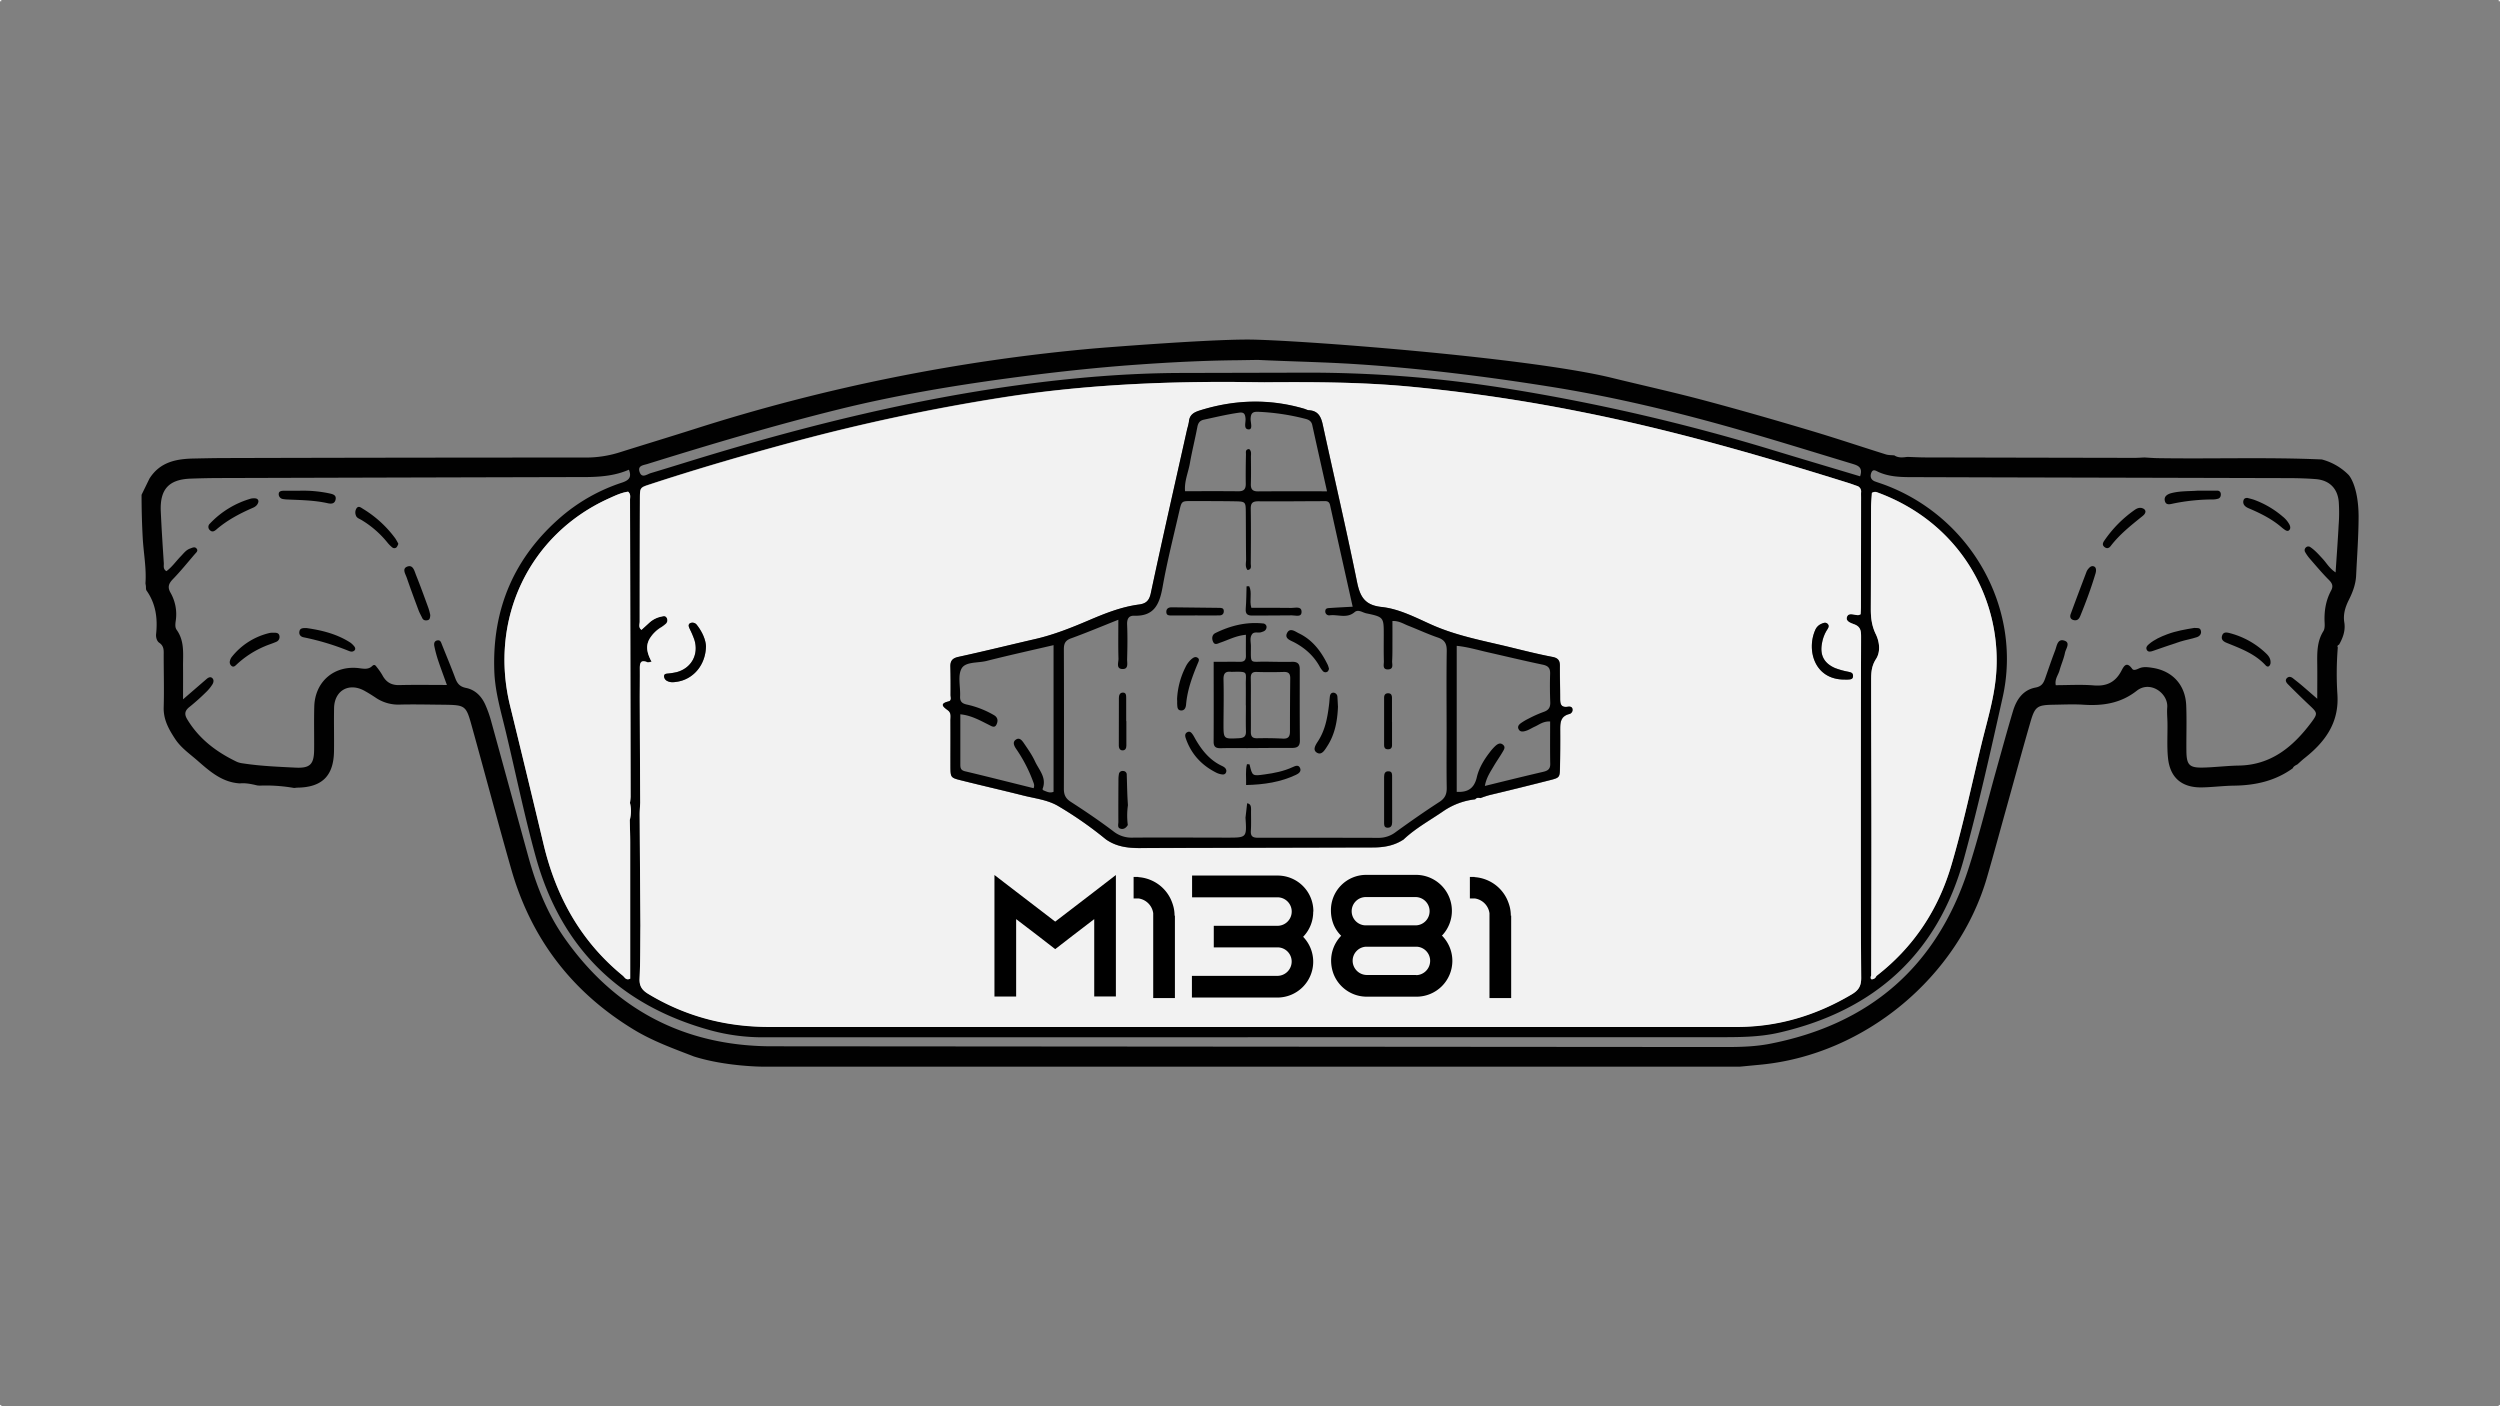 <svg xmlns="http://www.w3.org/2000/svg" viewBox="0 0 1920 1080"><rect x="0" y="0" width="1920" height="1080" fill="#808080" stroke="none"/><defs><style>.cls-1{fill:#010101;}.cls-2{fill:#f2f2f2;}</style></defs><g id="Capa_2" data-name="Capa 2"><g id="Capa_1-2" data-name="Capa 1"><path class="cls-1" d="M1803.75,364.76a45.08,45.08,0,0,0-20.6-11.9c-42-1.83-83.93-.34-125.89-1-3.45-.05-6.9-.34-10.34-.52-2.51.1-5,.3-7.52.3q-80.22-.14-160.42-.33c-4.71,0-9.42-.27-14.13-.41-3.42.43-6.85.93-10-1.17-2.17-.23-4.44-.1-6.48-.74-18.8-5.89-37.48-12.17-56.35-17.82-27.46-8.22-55-16.14-82.69-23.54-23.84-6.37-47.93-11.68-71.88-17.55-65.46-15.86-244.6-29.3-279.24-29.3s-116.6,6.71-116.6,6.71a1422.44,1422.44,0,0,0-308,61.91c-19.2,6.11-38.49,11.94-57.71,18a85.79,85.79,0,0,1-26,4q-138.3,0-276.59.38c-8.21,0-16.42.2-24.63.37-13.34.27-25.83,2.63-33.9,15.43L108.72,380c0,11.05.29,22.06.89,33.1.64,11.64,2.93,23.19,2.1,34.91.1.63.2,1.27.31,1.9.16,1.24-.09,2.76.54,3.66,7.15,10.1,8.61,21.47,7.33,33.33-.31,2.9.8,5.66,2.35,6.7,4,2.66,3.47,6.25,3.48,9.9,0,13.22.38,26.44,0,39.65-.3,9.47,3.9,16.93,8.79,24.37,4.52,6.87,11.17,11.39,17.22,16.68,9.57,8.38,19,16.67,32.5,17.45,4.56-.45,9,.53,13.35,1.57l1.79.15a123.84,123.84,0,0,1,26.5,1.8c.93-.09,1.87-.24,2.81-.26,18.75-.33,27.57-9.11,27.83-28,.15-11-.15-22.07.06-33.1.25-13.63,11.59-19.91,23.53-13.18q4.11,2.31,8.05,4.94a30.88,30.88,0,0,0,18.62,5.56c11-.3,22.06,0,33.1.09,17.76.24,18,.24,22.65,17.13,10.12,36.36,19.74,72.86,30.11,109.15q22.81,79.83,93.93,123.13c14.61,8.9,30.53,14.64,46.34,20.74,24.54,7.8,53.2,7.84,53.2,7.84h750l16-1.53c80.44-7.7,151.89-67.79,173.94-143.93,5.16-17.83,10-35.76,15-53.64,6.08-21.82,12-43.69,18.29-65.44,3.55-12.24,5.23-13.22,18.06-13.44,7.57-.12,15.18-.5,22.72,0,14.92,1,28.64-1.09,40.92-10.73,10.37-8.15,24.25,2,23.41,12.79-.32,4.07.14,8.2.18,12.3.11,8.83-.48,17.72.4,26.47,1.54,15.25,10.62,22.93,26,22.67,8.19-.14,16.37-1.24,24.57-1.34,16.38-.2,31.73-3.55,45.24-13.34.68-1.62,2.2-2.25,3.59-3,1.85-1.65,3.62-3.34,5.59-4.89,15.57-12.3,26.39-26.93,25.15-48.32a248.87,248.87,0,0,1,.27-36.63c-.67-1.17.07-1.71,1-2.17,3-5.3,5-10.86,4-17s.69-11.74,3.45-17.25c2.94-5.84,5.29-12,5.62-18.64.73-15.12,1.86-30.25,1.91-45.38C1811.28,372.57,1803.75,364.76,1803.75,364.76ZM1429.3,381.83q0,42.14-.11,84.27c0,1.88-.16,3.77-.24,5.59a5.9,5.9,0,0,1-1.87.7c-3,0-7.27-2.25-8.56,1.24-1.36,3.7,3.26,4.89,5.9,5.95,5,2,4.89,5.77,4.88,10q-.18,62-.18,124c0,45.76-.07,91.53.3,137.28,0,6.31-2.05,9.55-7.27,12.65-27.18,16.11-56.4,25-88,25H590.8c-33.2,0-64.18-8-92.74-25.24-4.77-2.88-7.14-5.91-6.86-11.84.63-13.53.48-27.1.65-40.66q-.3-42.48-.57-85c0-3.13.26-6.26.4-9.39q-.18-39.29-.34-78.56c0-8.2.13-16.41.05-24.61,0-4.16.7-6.87,5.77-4.77.71.29,1.74-.17,3.29-.37-3.16-5.95-5.14-11.78-1.3-18a26,26,0,0,1,7.94-8,26.21,26.21,0,0,0,4.5-3.33,3.73,3.73,0,0,0,.47-4.42c-1-1.81-2.58-1.29-4.12-.95a19.45,19.45,0,0,0-9.18,4.62c-2,1.87-4.07,3.72-6.11,5.58-2.51-1.94-1.35-4.31-1.35-6.3q0-47.34.15-94.68c0-8.46.16-8.27,8.07-10.87,36.49-12,73.35-22.65,110.42-32.65a1534.83,1534.83,0,0,1,158.84-33.78C828.19,296,887.94,293,948,293.33l23,.26c36.62-.3,73.25-.18,109.75,3.13a1279.38,1279.38,0,0,1,132.78,19.43c69.91,13.81,138.23,33.53,206.16,54.77,2.1.66,4.16,1.45,6.24,2.17a4.48,4.48,0,0,1,3.41,5C1429.23,379.3,1429.3,380.57,1429.3,381.83Zm-932-25.52c48.38-15.05,96.92-29.52,146.1-41.74,43.15-10.71,86.9-18.12,130.93-24.06,32.82-4.43,65.7-8.09,98.72-10.44,25.8-1.84,51.63-3.17,77.5-3.41l15.39-.25c25.52,1.23,51.09,1.64,76.58,3.32,49.11,3.22,97.92,9.3,146.52,17,51.08,8.06,101.26,20.23,150.9,34.59,27.5,7.95,54.84,16.48,82.24,24.75,4.37,1.32,8.85,2.55,6.38,9.74-22.93-6.88-45.53-13.58-68.09-20.45A1533.5,1533.5,0,0,0,1161.1,299a961.92,961.92,0,0,0-159.18-12.8l-94.49.23c-42.32.1-84.35,3.73-126.27,9.49-79.09,10.87-156.34,29.75-232.71,52.58-16.26,4.86-32.44,10-48.71,14.87-2.8.83-6.75,4.24-8.5-.8S494,357.34,497.34,356.31Zm-13,255.62a41.26,41.26,0,0,1-.49,4.68,27.09,27.09,0,0,1-.14,13.18c.11,5.66.31,11.32.32,17q0,52.51,0,104.85c-3.25,1.56-4.25-1.14-5.72-2.34C446,722.91,427,688.51,417.46,648.41Q404.76,595.16,391.74,542c-16.28-66.54,14.57-131.44,75.82-159.17,4.82-2.18,9.65-4.51,14.82-5.22,2.31,2,1.47,4.3,1.48,6.33Q484.15,497.93,484.3,611.93ZM1796.08,403.25c-.62,11.8-1.5,23.58-2.34,36.36-4.8-3.16-6.86-7.12-9.76-10.26s-5.88-6.61-9.58-9.11a2.65,2.65,0,0,0-3.45.18,2.82,2.82,0,0,0-.65,3.47,30.88,30.88,0,0,0,3.8,5.37c4.76,5.47,9.43,11.06,14.56,16.18,2.66,2.66,3.38,4.87,1.6,8.19-4.15,7.71-5.4,16-4.94,24.72.11,2.15.11,4.76-1,6.45-5,8-4.76,16.78-4.67,25.63.09,8.13,0,16.26,0,26.23-4.86-4.21-8.46-7.39-12.12-10.49-2.17-1.83-4.41-3.58-6.64-5.33-1.35-1.05-2.91-1.45-4.3-.27-2,1.75-.74,3.62.51,4.89q8,8.09,16.24,15.87c6.52,6.15,7,6.44,1.59,13.7-13.92,18.51-30.67,32.51-55.52,32.93-9.15.15-18.27,1.32-27.42,1.54-10.58.25-12.7-2-12.83-12.68-.13-11.68.32-23.37-.14-35-.62-15.82-10.54-26.58-26-28.93-3.41-.52-6.94-1.05-10.25.45-1.8.82-4.13,1.9-5.25.33-4.59-6.44-6.69-1.41-8.47,1.88-4.61,8.53-11.32,11.66-21,10.85s-19.48-.18-29.22-.18c-.92-4.76,1.94-7.81,2.9-11.35,1.24-4.55,3.26-8.92,4.18-13.52.6-3,4.27-7.55-.13-9.22-5.61-2.13-6.08,3.87-7.43,7.42-2.7,7.05-5.12,14.22-7.62,21.35-1.28,3.66-2.66,6.25-7.45,7.15-9.69,1.81-14.69,9.32-17.34,18.2-4.42,14.78-8.47,29.68-12.64,44.54-7.23,25.78-13.52,51.87-21.81,77.3-24.26,74.45-75.68,118.65-152.34,133.56-11.12,2.16-22.57,2.47-34,2.47l-733.95-.57C525.06,803,472,775.06,433.7,720.63,420.51,701.9,412.11,680.8,406,658.8c-9.71-35.21-19.28-70.47-29-105.68a89.32,89.32,0,0,0-4.13-11.56c-2.91-6.73-7.85-11.82-15.05-13.25-4.88-1-6.72-3.55-8.24-7.66-3.18-8.56-6.75-17-10.12-25.47-.7-1.77-1.18-3.88-3.69-3.34s-2.54,2.76-2.17,4.56a96.09,96.09,0,0,0,2.93,10.92c2,5.93,4.19,11.79,6.69,18.74-13.17,0-24.84-.22-36.49.09-6.13.16-10.18-2.22-13-7.49a46.79,46.79,0,0,0-4.29-6.22c-.89-1.16-1.77-2.69-3.62-.9-2.85,2.74-6.25,2.11-9.8,1.65-19.22-2.51-34.14,10.15-34.66,29.53-.3,11,0,22.1-.11,33.15s-3.08,14.24-14.22,13.68c-13.54-.68-27.12-1.21-40.56-3.29a16.31,16.31,0,0,1-4.55-1.18c-15.62-7.5-29.07-17.54-38.17-32.72-2.44-4.07-1.71-6.75,2-9.61a168,168,0,0,0,12.68-11.36,31.2,31.2,0,0,0,4.73-5.83c1-1.65,1.32-3.9-.57-5.11-1.39-.89-3,.17-4.22,1.26-5.39,4.68-10.8,9.33-17.79,15.37,0-9.61.06-17.3,0-25-.1-9.69,1.35-19.62-4.89-28.33-1.48-2.08-1-4.9-.66-7.41a33.36,33.36,0,0,0-4-21c-2.58-4.45-1.48-7.2,1.83-10.63,5.91-6.12,11.28-12.75,16.82-19.22,1-1.11,2.61-2.39,1.43-4-1.42-2-3.39-.82-5.14-.2-3.14,1.1-5,3.78-7.17,6-3.7,3.79-6.72,8.25-11,11.37-2.76-1.69-1.87-4.15-2-6.19-.86-13.22-1.73-26.44-2.32-39.68-.77-17,6.15-24.59,22.91-25.2q11.84-.44,23.67-.46,134.5-.39,269-.73c14.8,0,29.68.55,43.94-5.67,2.45,6.09-.4,8.26-5.3,9.91a137.31,137.31,0,0,0-46,25.63c-36.79,31.36-53.88,71.43-52.06,119.47.6,15.79,5.18,31,8.84,46.35,7.7,32.17,14.3,64.64,23.12,96.49C431,728.22,476.34,772.33,546,791.38a151.91,151.91,0,0,0,40.23,5.26l731-.09c16.43,0,32.94.23,49-3.46,73.36-16.83,122.06-60.63,142.08-133.67,11.24-41,20.51-82.54,29.76-124,15.18-68.09-24.23-138.37-90.74-163.11-2.36-.88-4.77-1.63-7.14-2.49-3.38-1.21-4.17-3.81-3-6.81,1.3-3.22,3.63-1.35,5.5-.51,7.69,3.44,15.85,3.91,24.08,3.93q34.11.11,68.21.2,110.82.27,221.65.56c7.26,0,14.53.2,21.76.75,10.4.8,16.82,6.95,17.77,17.37A125.36,125.36,0,0,1,1796.08,403.25Zm-359,118.8c0-5.49.25-10.6,3.75-16s2.82-12.91-.22-19.14-3.82-12.52-3.79-19.23c.13-25.86.09-51.72.19-77.58,0-4,.43-8,.63-11.57a4.29,4.29,0,0,1,4.27-.38c65.34,24.06,96.39,84.82,90.92,141.82-1.69,17.59-6.95,34.52-11.09,51.64-7.46,30.89-14,62-23,92.53-10.08,34.5-29.07,63.29-57.7,85.43a3.85,3.85,0,0,1-3.5,2.52c-1.07-.05-1-1.84-.47-3,.06-34.68.19-69.36.17-104C1437.28,604,1437.07,563.05,1437.09,522.05Z"/><path class="cls-2" d="M1532.84,520c-1.69,17.59-6.95,34.52-11.09,51.64-7.46,30.89-14,62-23,92.53-10.08,34.5-29.07,63.29-57.7,85.43a3.85,3.85,0,0,1-3.5,2.52c-1.07-.05-1-1.84-.47-3,.06-34.68.19-69.36.17-104,0-41-.23-82-.21-123,0-5.49.25-10.6,3.75-16s2.82-12.91-.22-19.14-3.82-12.52-3.79-19.23c.13-25.86.09-51.72.19-77.58,0-4,.43-8,.63-11.57a4.29,4.29,0,0,1,4.27-.38C1507.26,402.21,1538.31,463,1532.84,520Z"/><path class="cls-2" d="M484,646.77q0,52.51,0,104.85c-3.25,1.56-4.25-1.14-5.72-2.34C446,722.91,427,688.51,417.46,648.41Q404.76,595.16,391.74,542c-16.28-66.54,14.57-131.44,75.82-159.17,4.82-2.18,9.65-4.51,14.82-5.22,2.31,2,1.47,4.3,1.48,6.33q.28,114,.44,228a41.26,41.26,0,0,1-.49,4.68,27.09,27.09,0,0,1-.14,13.18C483.78,635.45,484,641.11,484,646.77Z"/><path class="cls-2" d="M1429.12,613.64q0-62,.18-124c0-4.26.09-8-4.88-10-2.64-1.06-7.26-2.25-5.9-5.95,1.29-3.49,5.56-1.26,8.56-1.24a5.9,5.9,0,0,0,1.87-.7c.08-1.82.23-3.71.24-5.59q.07-42.14.11-84.27c0-1.26-.07-2.53,0-3.78a4.48,4.48,0,0,0-3.41-5c-2.08-.72-4.14-1.51-6.24-2.17-67.93-21.24-136.25-41-206.16-54.77a1279.38,1279.38,0,0,0-132.78-19.43c-36.5-3.31-73.13-3.43-109.75-3.13l-23-.26c-60-.33-119.78,2.7-179.19,12.16a1534.83,1534.83,0,0,0-158.84,33.78c-37.07,10-73.93,20.69-110.42,32.65-7.91,2.6-8,2.41-8.07,10.87q-.15,47.34-.15,94.68c0,2-1.16,4.36,1.35,6.3,2-1.86,4.09-3.71,6.11-5.58a19.45,19.45,0,0,1,9.18-4.62c1.54-.34,3.15-.86,4.12.95a3.73,3.73,0,0,1-.47,4.42,26.21,26.21,0,0,1-4.5,3.33,26,26,0,0,0-7.94,8c-3.84,6.18-1.86,12,1.3,18-1.55.2-2.58.66-3.29.37-5.07-2.1-5.81.61-5.77,4.77.08,8.2-.07,16.41-.05,24.61q.14,39.29.34,78.56c-.14,3.13-.42,6.26-.4,9.39q.24,42.48.57,85c-.17,13.56,0,27.13-.65,40.66-.28,5.93,2.09,9,6.86,11.84,28.56,17.22,59.54,25.27,92.74,25.24h743.33c31.62,0,60.84-8.9,88-25,5.22-3.1,7.32-6.34,7.27-12.65C1429.05,705.17,1429.12,659.4,1429.12,613.64ZM520.06,523.57c-2.46.39-5,.74-7.39-.46a4.33,4.33,0,0,1-2.68-3.6c0-2.2,1.81-2.06,3.34-2.27a50,50,0,0,0,6.48-1.07c11.25-3.09,17-13.63,13.45-24.88a68.36,68.36,0,0,0-3.29-7.76c-.78-1.73-2-3.78.13-4.95a4.17,4.17,0,0,1,5.1,1.39c4.14,5.29,6.73,11.22,7,16.25C542,510.65,532.53,521.63,520.06,523.57Zm685.26,24.85c-7.41,1.86-7,7.57-7,13.33.06,9.15,0,18.31-.19,27.46-.15,8-.21,8.1-8.08,10.11-15.26,3.87-30.53,7.69-45.85,11.31a69.8,69.8,0,0,0-7.12,2.35c-1.45-.26-2.9-.51-4,.88l-.29.09a53.86,53.86,0,0,0-24.42,9.19c-10.22,7-21.22,13-30.32,21.61-7.32,4.87-15.37,6.21-24.1,6.16l-175.93.44c-10.15.21-20-.54-28.69-6.71A291.93,291.93,0,0,0,813,619.25c-8.16-4.91-17.86-5.92-27-8.22-15.88-4-31.85-7.67-47.74-11.64-8.19-2-8.21-2.21-8.26-10.91-.06-11.68,0-23.36,0-35,0-2.72.86-5.74-1.94-7.86-3.39-2.55-7-5.06.58-6.91,2.41-.6,1.44-3.18,1.45-4.89.06-7.26,0-14.52-.14-21.78-.11-4.52,1.64-6.52,6.33-7.54,19.69-4.28,39.26-9.14,58.9-13.67,14.18-3.28,27.62-8.65,41-14.34,12.47-5.33,25-10.37,38.61-12.16,5.25-.69,7.82-2.81,9.06-8.61,9-42.18,18.58-84.25,28-126.36a44.79,44.79,0,0,0,1.31-5.5c.48-5.28,3.76-7.15,8.47-8.62,26.61-8.33,53.25-9.14,80.07-1.27,1.21.36,2.38,1.09,3.59,1.15,6.95.38,9.27,4.76,10.61,10.89,8.75,40.32,18.13,80.5,26.35,120.91,2.34,11.49,6,17.91,18.9,19.3,13.4,1.44,25.81,8,38.14,13.5,19.44,8.73,40.26,12.44,60.72,17.44,10.71,2.62,21.41,5.32,32.23,7.39,4.35.84,5.84,2.67,5.82,6.81-.06,8.21.21,16.41.2,24.62,0,4.1.15,7.74,5.9,6.84,1.54-.24,3.37-.14,3.6,2A3.29,3.29,0,0,1,1205.32,548.42Zm213.83-26.52c-.94.07-1.89,0-2.84,0-23-.13-28.89-22.86-22.2-38a8.91,8.91,0,0,1,4.49-4.69c1.68-.75,3.61-1.68,5.17.08,1.25,1.42.43,2.93-.47,4.27a27.91,27.91,0,0,0-4,10.53c-1.74,9,1.61,15.35,10.1,19a58.64,58.64,0,0,0,9.95,2.79c1.93.44,3.79.68,3.79,3.22C1423.11,521.86,1421,521.76,1419.15,521.9Z"/><path class="cls-1" d="M1207.68,544.74c-.23-2.1-2.06-2.2-3.6-2-5.75.9-5.9-2.74-5.9-6.84,0-8.21-.26-16.41-.2-24.62,0-4.14-1.47-6-5.82-6.81-10.82-2.07-21.52-4.77-32.23-7.39-20.46-5-41.28-8.71-60.72-17.44-12.33-5.54-24.74-12.06-38.14-13.5-12.91-1.39-16.56-7.81-18.9-19.3-8.22-40.41-17.6-80.59-26.35-120.91-1.34-6.13-3.66-10.51-10.61-10.89-1.21-.06-2.38-.79-3.59-1.15-26.82-7.87-53.46-7.06-80.07,1.27-4.71,1.47-8,3.34-8.47,8.62a44.79,44.79,0,0,1-1.31,5.5c-9.4,42.11-19,84.18-28,126.36-1.24,5.8-3.81,7.92-9.06,8.61-13.57,1.79-26.14,6.83-38.61,12.16-13.33,5.69-26.77,11.06-41,14.34-19.64,4.53-39.21,9.39-58.9,13.67-4.69,1-6.44,3-6.33,7.54.18,7.26.2,14.52.14,21.78,0,1.71,1,4.29-1.45,4.89-7.57,1.85-4,4.36-.58,6.91,2.8,2.12,1.93,5.14,1.94,7.86.08,11.68,0,23.36,0,35,.05,8.7.07,8.86,8.26,10.91,15.89,4,31.86,7.64,47.74,11.64,9.13,2.3,18.83,3.31,27,8.22a291.93,291.93,0,0,1,36.33,25.39c8.64,6.17,18.54,6.92,28.69,6.71l175.93-.44c8.73.05,16.78-1.29,24.1-6.16,9.1-8.61,20.1-14.57,30.32-21.61a53.86,53.86,0,0,1,24.42-9.19l.29-.09c1.09-1.39,2.54-1.14,4-.88a69.8,69.8,0,0,1,7.12-2.35c15.32-3.62,30.59-7.44,45.85-11.31,7.87-2,7.93-2.12,8.08-10.11.17-9.15.25-18.31.19-27.46,0-5.76-.43-11.47,7-13.33A3.29,3.29,0,0,0,1207.68,544.74ZM809.13,608.1c-2.75,1.11-4.77.08-6.81-.72-.8-.31-1.92-.71-1.53-1.75,3.19-8.42-2.85-14.29-5.89-20.87-2.22-4.82-5.33-9.26-8.34-13.67-1.51-2.21-3.57-5.33-6.72-2.79-2.32,1.88-.92,4.64.55,6.82a112.38,112.38,0,0,1,13,25.06c.51,1.41,1.34,2.78.43,5.15-17.51-4.33-35.07-8.8-52.71-13-3.44-.81-3.58-2.82-3.58-5.45,0-12.6,0-25.19,0-38.29,8.32.8,15.08,4.67,22,8.12,2,1,4.27,2.6,5.66-.06s1.37-5.56-1.76-7.39a72.08,72.08,0,0,0-21-8.19c-3.81-.85-5.27-2.51-5.07-6.39.35-7.22-2-15.77,1.17-21.31,3-5.33,12.5-4.08,19.11-5.76,17-4.32,34.15-8.09,51.49-12.14ZM913.82,355.85c1.63-9.3,3.95-18.48,5.71-27.76.6-3.15,1.73-5.06,5.08-5.79,8.93-1.92,17.8-4.07,26.87-5.35,4-.57,4.76,1,5.09,4.51.28,3-1.83,8.32,2.55,8.31,3.19,0,1.25-5.32,1.36-8.17.17-4,1.32-5.49,5.57-5.35a174.12,174.12,0,0,1,36.42,5.4c2.49.62,4.66,1.69,5.32,4.67,3.7,16.87,7.5,33.72,11.36,51-18.43,0-35.76-.07-53.09.05-4.13,0-5.52-1.67-5.4-5.66.21-6.94.1-13.89.05-20.83,0-2.06.63-4.38-1.36-6-3.16.18-2.43,2.55-2.46,4.12-.16,7.58-.24,15.15-.14,22.73,0,4-1.59,5.6-5.64,5.56-13.55-.14-27.09-.06-41-.06C909.48,369.57,912.59,362.84,913.82,355.85ZM1111,561.52c0,14.52-.14,29,.09,43.56.08,4.9-1.38,8.06-5.68,10.84-11.38,7.36-22.49,15.16-33.48,23.1a21.32,21.32,0,0,1-13.08,4.45q-46.39-.13-92.8-.08c-4,0-5.67-1.15-5.39-5.39.34-5.34.07-10.73.15-16.09,0-2.36-.12-4.48-3-5L956.54,628c1,15.31,1,15.32-14,15.31-24.31,0-48.62-.21-72.93,0a22.2,22.2,0,0,1-14-4.45c-10.79-8.21-22-15.78-33.38-23.14-4-2.61-5.2-5.54-5.18-10.05q.19-53.5,0-107c0-4.31,1-6.78,5.46-8.39,11.77-4.27,23.34-9.13,36.38-14.31,0,10.71-.18,20.32.1,29.91.09,2.9-2.13,8,3.38,7.94,4.51-.06,3.18-4.73,3.26-7.56.24-8.83.38-17.69,0-26.51-.17-4.32,1.12-7,5.44-6.88,15.71.56,19.53-9.31,21.87-22.41,3.47-19.51,8.39-38.77,12.82-58.1,1.73-7.52,1.89-7.54,9-7.53,11.05,0,22.1,0,33.15.17,8.77.15,8.81.27,8.87,8.72.1,12,.06,24,.22,36,0,2.68-.93,5.6,1.13,8.07,3.48-.49,2.44-3.22,2.45-5.13.11-13.89.24-27.78,0-41.67-.07-4.46,1.17-6,5.8-6,16.42.17,32.84-.07,49.25-.1,2.41,0,5.07-.59,5.87,3.06,5.66,25.75,11.44,51.48,17.35,78-6.38.34-12,.62-17.52,1-1.52.1-3.33.06-3.5,2.22a3,3,0,0,0,3.5,3.39c6.32-.77,13.07,2.65,19-2.43,2.79-2.4,6.06.29,8.95.9,13.53,2.86,13.48,3,13.45,17,0,6.63-.1,13.26.09,19.89.07,2.47-1.33,6.43,3.35,6.18,4.47-.24,2.81-4.13,3-6.58.29-5,.19-10.1.22-15.15s0-10,0-15.44c5-.21,8.46,2.18,12.1,3.59,7.63,3,15.06,6.46,22.79,9.11,5.37,1.83,6.91,4.86,6.82,10.39C1110.79,520.47,1111,541,1111,561.52Zm55.21-1.71c1.15,2.68,3.75,2.08,5.74,1.46,2.37-.74,4.51-2.21,6.81-3.23,3.38-1.51,6.35-4.17,11.75-3.95,0,11.1-.14,21.81.08,32.51.08,4-1.83,5.32-5.34,6.14-14.62,3.41-29.19,7-44.87,10.87,1.13-6.38,4.18-10.71,6.78-15.17,2.21-3.81,4.81-7.4,7-11.2.89-1.53,2.19-3.39.32-5.13-2.12-2-4.18-.84-5.87.63a35.89,35.89,0,0,0-4.39,4.9c-4.5,5.78-8.36,12.2-10,19.17-2,8.75-7,11.82-15.46,11.32V496c8.24.82,15.94,3.15,23.75,4.92,14.12,3.2,28.2,6.6,42.37,9.56,4.27.9,5.76,2.76,5.62,7-.24,7.25-.19,14.52.1,21.76.17,4.15-1.36,6.31-5.31,7.59a91,91,0,0,0-11.2,5,43.14,43.14,0,0,0-5.7,3.31C1166.83,556.21,1165.26,557.71,1166.17,559.81Z"/><path class="cls-1" d="M542.18,496.22c-.2,14.43-9.65,25.41-22.12,27.35-2.46.39-5,.74-7.39-.46a4.33,4.33,0,0,1-2.68-3.6c0-2.2,1.81-2.06,3.34-2.27a50,50,0,0,0,6.48-1.07c11.25-3.09,17-13.63,13.45-24.88a68.36,68.36,0,0,0-3.29-7.76c-.78-1.73-2-3.78.13-4.95a4.17,4.17,0,0,1,5.1,1.39C539.34,485.26,541.93,491.19,542.18,496.22Z"/><path class="cls-1" d="M1423.12,519.11c0,2.75-2.11,2.65-4,2.79-.94.07-1.89,0-2.84,0-23-.13-28.89-22.86-22.2-38a8.91,8.91,0,0,1,4.49-4.69c1.68-.75,3.61-1.68,5.17.08,1.25,1.42.43,2.93-.47,4.27a27.91,27.91,0,0,0-4,10.53c-1.74,9,1.61,15.35,10.1,19a58.64,58.64,0,0,0,9.95,2.79C1421.26,516.33,1423.12,516.57,1423.12,519.11Z"/><path class="cls-1" d="M1685.16,482.25c2.08.24,4.35-.51,5.07,1.94.76,2.6-.91,4.44-3,5.14-4.13,1.4-8.51,2.07-12.68,3.39-7.15,2.27-14.21,4.84-21.31,7.25-1.52.51-3.33.9-4.32-.56-1.33-2,.09-3.58,1.55-4.8,4.14-3.45,9-5.64,14-7.51C1671.25,484.57,1678.34,483.36,1685.16,482.25Z"/><path class="cls-1" d="M1743.76,509.4c-.42,2.23-2,3.49-3.77,1.57-8.17-8.87-19.07-12.86-29.78-17.21-2.63-1.07-4.57-2.56-3.65-5.51,1-3.31,3.91-2.54,6.31-1.9a63.12,63.12,0,0,1,27.5,15.49C1742.46,503.82,1744.07,506.11,1743.76,509.4Z"/><path class="cls-1" d="M1687.81,376.83c5.71,0,10.43,0,15.14,0a2.52,2.52,0,0,1,2.6,2.24c.21,1.64-.3,3.3-1.93,3.9a14.55,14.55,0,0,1-4.63.61,153.22,153.22,0,0,0-30,3.15c-2.33.51-5.46,1.51-6.35-1.91s1.62-5.12,4.59-6C1674.31,376.92,1681.61,377.34,1687.81,376.83Z"/><path class="cls-1" d="M1593.34,476.38c-3.1-.39-3.93-2.38-3.07-4.75,4-10.92,8.1-21.77,12.22-32.62a8.3,8.3,0,0,1,1.53-2.37c1-1.2,2.33-2.27,4-1.68s1.84,2.31,1.67,3.91a10.65,10.65,0,0,1-.42,1.84c-3.24,10.83-7.16,21.42-11.43,31.89C1597,474.77,1595.92,476.58,1593.34,476.38Z"/><path class="cls-1" d="M1647.71,393c-.21,1.73-1.48,2.74-2.69,3.71-8.59,6.92-17.23,13.77-24,22.63-1.26,1.66-2.93,2.3-4.85.72s-1.13-3.32,0-4.93a92.48,92.48,0,0,1,23.11-23.41c1.75-1.25,3.87-2.25,6.21-1.36C1646.64,390.81,1647.66,391.51,1647.71,393Z"/><path class="cls-1" d="M1726,382.39c2,.57,4.12,1,6.15,1.83a71.25,71.25,0,0,1,20.85,12.4,19.72,19.72,0,0,1,5.37,6.41c.69,1.51.9,3.19-.47,4.31-1.06.87-2.34.11-3.37-.6a24.94,24.94,0,0,1-2.23-1.72c-6.92-6-15-10.17-23.3-13.8-2-.88-4.16-1.52-5.5-3.4a4.13,4.13,0,0,1-.48-3.58C1723.44,382.78,1724.53,382.4,1726,382.39Z"/><path class="cls-1" d="M229.86,376.88a97.49,97.49,0,0,1,23.36,2.1c2.49.58,5.24,1.22,4.51,4.7-.69,3.27-3.31,3.4-5.94,2.81-10.17-2.28-20.53-2.42-30.87-2.87a27.25,27.25,0,0,1-3.73-.38,3.75,3.75,0,0,1-3.11-4.11c.09-1.79,1.94-2.21,3.55-2.23C221.71,376.85,225.78,376.88,229.86,376.88Z"/><path class="cls-1" d="M235.56,482.37c11.21,1.61,23,4.38,33.49,11.14a14.25,14.25,0,0,1,2.72,2.55c.87.95,1.49,2.21.61,3.34a3.16,3.16,0,0,1-3.43.86,9.13,9.13,0,0,1-.89-.27,196.37,196.37,0,0,0-34.88-10.54c-2.45-.48-3.83-2.28-3.16-4.84C230.62,482.35,232.68,482.29,235.56,482.37Z"/><path class="cls-1" d="M209.75,485.92c2.24,0,4.34-.05,4.84,2.37a4,4,0,0,1-2.41,4.63c-2.86,1.27-5.9,2.15-8.77,3.4a73.33,73.33,0,0,0-22,14.32c-.88.84-1.94,1.83-3.3,1a3.66,3.66,0,0,1-1.52-4.1,7.8,7.8,0,0,1,1.65-3.3,52.16,52.16,0,0,1,29-18.15A13.85,13.85,0,0,1,209.75,485.92Z"/><path class="cls-1" d="M193,382.85c3.38-.45,5,0,5.42,1.73.24,1-.47,2.42-1.18,3.31a7.92,7.92,0,0,1-3,2.09c-10.07,4.39-19.72,9.46-28.1,16.71-1.47,1.27-3.14,2.25-4.93.5a3.32,3.32,0,0,1-.06-5A69.73,69.73,0,0,1,193,382.85Z"/><path class="cls-1" d="M330.45,472.36c-.13,2.07-.3,3.68-2.28,4-1.64.29-3.1,0-3.91-1.75-.94-2-2.07-3.91-2.84-6-3.08-8.24-6.15-16.5-9-24.82-1-3-4-7.17.59-8.72,4.3-1.45,5.29,3.57,6.5,6.58,3.39,8.46,6.48,17,9.61,25.61A51.17,51.17,0,0,1,330.45,472.36Z"/><path class="cls-1" d="M305.93,417.64a10.46,10.46,0,0,1-1.24,2.53,2.47,2.47,0,0,1-3.41.27,25,25,0,0,1-3.93-4,75.6,75.6,0,0,0-19.87-17.17c-1.61-.95-3.56-1.46-4.18-3.5a6,6,0,0,1,.54-5.44c1.59-2.11,3.32-.52,4.85.41a86.14,86.14,0,0,1,24.89,22.76A40.45,40.45,0,0,1,305.93,417.64Z"/><path class="cls-1" d="M932.1,508.27c7.68,0,14-.08,20.24,0,3.23.05,4.56-1.37,4.52-4.53-.08-5.26,0-10.52,0-16.22-7.6.67-13.43,3.93-19.6,6-2,.67-4.3,2.31-5.64-.68-1.12-2.5-.8-5.37,1.78-6.64,11.5-5.68,23.61-8.71,36.55-7.39a2.88,2.88,0,0,1,2.73,2.22,3.59,3.59,0,0,1-2.18,3.82,16.92,16.92,0,0,1-1.77.65c-2.32.85-5.42-.67-7.1,1.53-2,2.66-.93,6.1-.93,9.18,0,14.63-1.28,11.73,11.92,11.95,6.63.11,13.26.25,19.88.12,4-.08,5.72,1.57,5.71,5.53,0,18.29-.08,36.59.11,54.88.05,4.88-2.38,5.76-6.47,5.73-11.36-.07-22.72.08-34.07.13-6.63,0-13.25-.11-19.87.07-3.7.1-5.88-.62-5.84-5C932.18,549.44,932.1,529.29,932.1,508.27ZM960.65,541h0c0,6.93.09,13.86,0,20.79-.06,3.42.84,5.27,4.75,5.19,6.61-.14,13.24-.08,19.84.28,4.3.24,5.45-1.73,5.45-5.55q0-20.32.21-40.65c.05-3.55-1.14-5.11-4.9-5-6.93.2-13.87.24-20.79,0-4-.16-4.69,1.76-4.61,5.12C960.76,527.72,960.65,534.34,960.65,541Zm-3.8.73h-.07c0-5.33.06-10.67,0-16-.12-9.76,2.29-10.06-10.27-9.76a7.39,7.39,0,0,1-.94,0c-4.39-.53-6,1.17-5.92,5.79.29,11.29.07,22.59,0,33.89,0,12.06-.07,11.9,11.72,11.31,4-.2,5.67-1.36,5.52-5.5C956.69,554.88,956.85,548.29,956.85,541.69Z"/><path class="cls-1" d="M1027.56,542.76c-.42,10.79-2.29,21.19-8.29,30.41-1.83,2.8-4.2,7.12-7.87,4.9s-.89-6.15.94-9c5.6-8.71,7.25-18.55,8.45-28.54.22-1.87.29-3.75.54-5.61s1.17-3.1,3-2.93a3.25,3.25,0,0,1,2.8,3.26C1027.33,537.75,1027.41,540.26,1027.56,542.76Z"/><path class="cls-1" d="M957,602.91c.18-6.09-.61-11.11.66-16,.88.07,2,0,2,.19,2.11,8.9,2.11,9,11.43,7.67,7.5-1,14.89-2.46,21.84-5.7,1.91-.88,4.49-2,5.59.94,1,2.62-1.23,4.11-3.21,5.06C983.44,600.68,970.84,602.57,957,602.91Z"/><path class="cls-1" d="M904,536.81a60.88,60.88,0,0,1,6.42-24.37,18.85,18.85,0,0,1,4.43-6.06c1.51-1.3,3.14-2.45,5-1.16,1.65,1.14.66,2.77.06,4.21-4.25,10.18-8.05,20.48-9,31.62-.18,2.09-.95,4.71-3.83,4.59-3-.13-2.85-2.78-3-4.95-.05-.63,0-1.26,0-1.89Z"/><path class="cls-1" d="M866.25,618.44a55.3,55.3,0,0,0-.09,15.15c-1.4,2.44-3.61,3.78-6.17,2.63-1.89-.85-1.07-3.32-1.08-5-.07-10.92,0-21.85.06-32.78a23.38,23.38,0,0,1,.32-3.73,2.81,2.81,0,0,1,3.24-2.58,2.73,2.73,0,0,1,2.81,3c.18,5,.27,10,.45,15C865.89,612.85,866.09,615.65,866.25,618.44Z"/><path class="cls-1" d="M865.05,553.82c0,6.29,0,12.58,0,18.87,0,2.15-.94,3.8-3.29,3.57-1.76-.18-2.5-1.79-2.51-3.45q0-18.4.06-36.79c0-2,.67-4,2.93-4.1,2.65-.15,2.66,2.12,2.68,4,.05,6,0,11.94,0,17.91Z"/><path class="cls-1" d="M1020.69,513.79c-.3.55-.52,1.61-1.16,2a2.7,2.7,0,0,1-3.46-.27,19.9,19.9,0,0,1-2.67-3.81c-4.58-8.18-11.25-14.08-19.48-18.42-2.87-1.5-7.58-2.84-5.45-7.13,2.23-4.5,6.47-1,9,.2,10.61,5.06,17.29,14.05,22.31,24.4A20.5,20.5,0,0,1,1020.69,513.79Z"/><path class="cls-1" d="M941.82,591.64c.14,2.09-1.15,3.25-2.76,3.17a13.8,13.8,0,0,1-5.37-1.61c-11.12-5.71-19-14.32-23.05-26.28-.69-2-.63-3.81,1.5-4.74,1.79-.78,2.94.62,3.84,1.89s1.58,2.71,2.38,4.07C923.2,576.43,929.11,583.7,938,588,939.74,588.83,941.39,589.63,941.82,591.64Z"/><path class="cls-1" d="M959.4,450.26c2.44,5-.11,10.69,1.64,16.54,10.17,0,20.49-.11,30.81.08,2.83.05,7.6-1.53,7.75,2.81.15,4.73-4.7,2.84-7.42,2.9-10.06.22-20.12,0-30.18.16-4.06.08-5.6-1.23-5.27-5.38.46-5.68.45-11.4.63-17.09Z"/><path class="cls-1" d="M917.71,472.69c-6,0-11.9,0-17.85,0-1.83,0-4,.17-4.13-2.54s1.64-3.77,4.2-3.74c12.21.14,24.42.24,36.63.43,1.49,0,3.22.12,3.32,2.3.11,2.35-1.25,3.48-3.39,3.51-6.26.08-12.52,0-18.78,0Z"/><path class="cls-1" d="M1069.17,614.44q0,8.47,0,17c0,2.47-.8,4.41-3.7,4.25-2.68-.16-2.47-2.43-2.48-4.19-.07-11.62-.06-23.25,0-34.88,0-2.4.65-4.48,3.65-4.26,2.66.19,2.48,2.4,2.5,4.2.07,6,0,11.94,0,17.91Z"/><path class="cls-1" d="M1069.08,554.47c0,5.94,0,11.88,0,17.83,0,2.32-1.22,3.31-3.51,3.14-2-.15-2.58-1.41-2.58-3.12q0-18.3,0-36.6c0-2.28,1.21-3.46,3.5-3.28,1.93.16,2.54,1.53,2.55,3.26q0,9.38,0,18.77Z"/><rect class="cls-2" width="1" height="1"/><rect class="cls-2" x="1919" y="1079" width="1" height="1"/><rect class="cls-2" y="1079" width="1" height="1"/><rect class="cls-2" x="1919" width="1" height="1"/></g><g id="Capa_3" data-name="Capa 3"><path d="M857,672v93.29H840.37V705.88L824,718.41l-13.6,10.53-13.59-10.53L780.4,705.88v59.44H763.74V672l16.66,12.8,30,23,30-23Z"/><path d="M902.33,703.08v63.44H885.67V701.35A13.29,13.29,0,0,0,874.35,690h-3.74V673.5h3.6v.13a30,30,0,0,1,11.33,3.07A29.58,29.58,0,0,1,899,690.29a35.2,35.2,0,0,1,2.26,6.26,27.67,27.67,0,0,1,.8,6.8Z"/><path d="M1008.54,700.28a27.42,27.42,0,0,1-7.73,19.19,27.52,27.52,0,0,1-19.73,46.65H915.39V749.46h65.69A11,11,0,0,0,992,738.53a10.86,10.86,0,0,0-10.26-10.93H932.18V711h49.57a10.94,10.94,0,0,0-.53-21.86h-65.7V672.43h65.7a27.41,27.41,0,0,1,27.45,27.46Z"/><path d="M1107.68,718.81A27.52,27.52,0,0,1,1088,765.45h-38.25a27.37,27.37,0,0,1-25.32-16.79,28.91,28.91,0,0,1-2.13-10.8,27.45,27.45,0,0,1,7.73-19.19,25.92,25.92,0,0,1-5.73-8.39,28.71,28.71,0,0,1-2.14-10.79A27.06,27.06,0,0,1,1049,671.9h39a27.61,27.61,0,0,1,19.32,46.77Zm-20.39-8.13a10.87,10.87,0,0,0,.4-21.72h-39.31a10.87,10.87,0,0,0,.26,21.72h38.65Zm.13,38.25A11,11,0,0,0,1098.35,738a10.85,10.85,0,0,0-10.26-10.93h-39a10.82,10.82,0,0,0-10.26,10.79,11,11,0,0,0,10.93,10.93H1088Z"/><path d="M1160.58,703.08v63.44h-16.66V701.35A13.3,13.3,0,0,0,1132.59,690h-3.73V673.5h3.6v.13a30,30,0,0,1,11.33,3.07,29.58,29.58,0,0,1,13.46,13.59,35.2,35.2,0,0,1,2.26,6.26,28.16,28.16,0,0,1,.8,6.8Z"/></g></g></svg>
